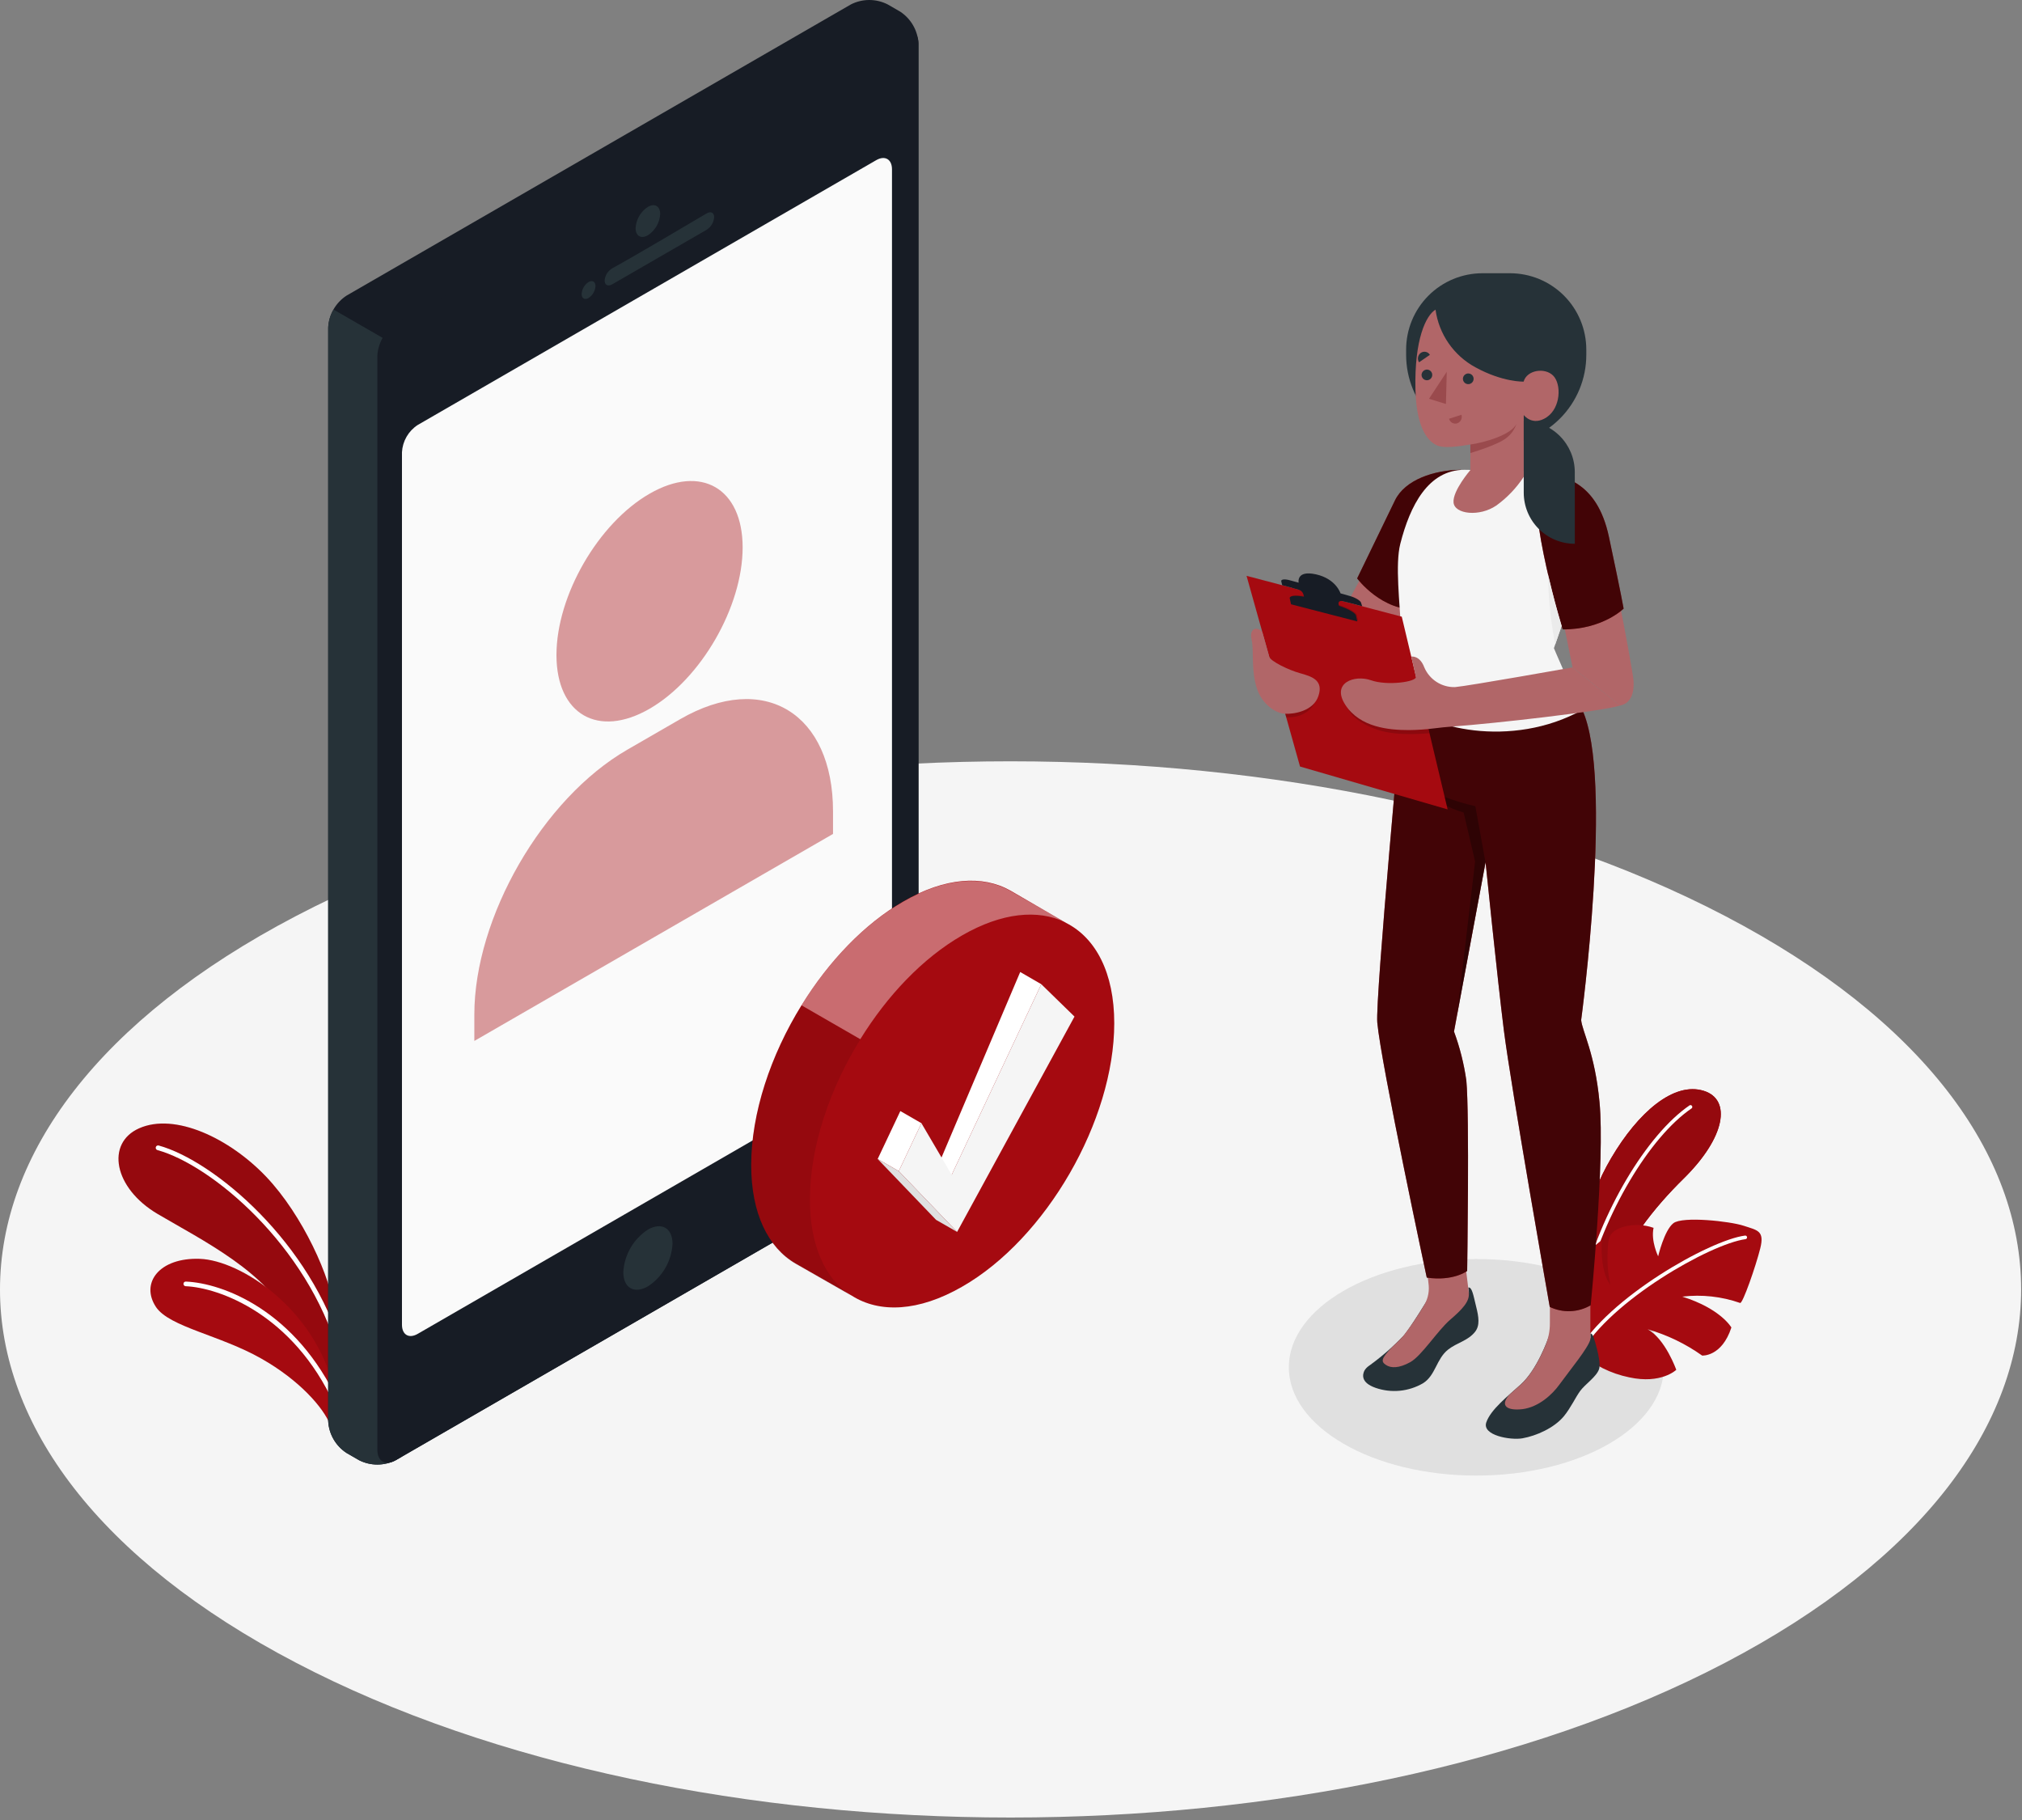 <svg width="400" height="360" viewBox="0 0 400 360" fill="none" xmlns="http://www.w3.org/2000/svg">
<rect x="0" y="0" width="400" height="360" fill="#808080" stroke="none"/>
<path d="M58.555 328.893C136.624 369.715 263.207 369.715 341.276 328.893C419.345 288.071 419.345 221.977 341.276 181.191C263.207 140.406 136.624 140.37 58.555 181.191C-19.514 222.013 -19.523 288.117 58.555 328.893Z" fill="#F5F5F5"/>
<path d="M292.055 291.873C312.541 291.873 329.148 282.283 329.148 270.455C329.148 258.626 312.541 249.037 292.055 249.037C271.569 249.037 254.961 258.626 254.961 270.455C254.961 282.283 271.569 291.873 292.055 291.873Z" fill="#E0E0E0"/>
<path d="M66.121 259.269C65.567 252.974 59.88 240.337 52.631 232.735C45.383 225.133 34.597 220.035 27.522 223.183C20.927 226.104 22.442 234.976 31.205 240.138C39.968 245.299 52.976 251.658 57.512 261.555L66.211 273.421L66.121 259.269Z" fill="#A50A10"/>
<path opacity="0.1" d="M66.121 259.269C65.567 252.974 59.88 240.337 52.631 232.735C45.383 225.133 34.597 220.035 27.522 223.183C20.927 226.104 22.442 234.976 31.205 240.138C39.968 245.299 52.976 251.658 57.512 261.555L66.211 273.421L66.121 259.269Z" fill="black"/>
<path d="M67.336 267.842C67.235 267.845 67.136 267.813 67.055 267.752C66.974 267.691 66.916 267.604 66.892 267.506C60.796 246.388 41.891 230.449 31.15 227.492C31.09 227.476 31.035 227.448 30.986 227.41C30.937 227.373 30.896 227.326 30.865 227.272C30.834 227.219 30.815 227.16 30.807 227.099C30.799 227.037 30.803 226.975 30.819 226.916C30.835 226.856 30.863 226.8 30.9 226.751C30.938 226.703 30.985 226.662 31.038 226.631C31.092 226.6 31.151 226.58 31.212 226.572C31.273 226.564 31.335 226.569 31.395 226.585C42.335 229.596 61.594 245.798 67.772 267.234C67.79 267.292 67.796 267.352 67.79 267.413C67.784 267.473 67.767 267.531 67.738 267.585C67.709 267.638 67.67 267.685 67.623 267.723C67.576 267.761 67.521 267.789 67.463 267.805L67.336 267.842Z" fill="white"/>
<path d="M65.331 281.875C64.007 278.428 59.181 272.967 51.724 268.749C43.56 264.095 33.527 262.499 30.86 258.534C27.712 253.79 31.513 248.71 39.541 249C47.569 249.29 62.474 258.906 66.139 275.026L65.331 281.875Z" fill="#A50A10"/>
<path d="M66.547 278.029C66.457 278.03 66.369 278.004 66.293 277.956C66.218 277.908 66.157 277.838 66.121 277.757C57.956 259.931 43.315 254.697 36.738 254.416C36.677 254.413 36.618 254.399 36.562 254.374C36.507 254.348 36.457 254.312 36.416 254.268C36.375 254.223 36.343 254.171 36.322 254.113C36.301 254.056 36.291 253.996 36.294 253.935C36.295 253.874 36.308 253.814 36.333 253.759C36.358 253.704 36.395 253.654 36.44 253.613C36.485 253.572 36.538 253.541 36.595 253.522C36.653 253.502 36.714 253.495 36.774 253.5C44.032 253.799 58.546 259.169 66.964 277.376C67.011 277.487 67.014 277.612 66.972 277.725C66.93 277.838 66.846 277.93 66.737 277.983C66.678 278.011 66.613 278.027 66.547 278.029Z" fill="white"/>
<path d="M312.474 251.113C312.338 246.042 313.744 237.551 318.734 229.07C324.077 219.998 331.125 213.92 337.049 215.771C342.564 217.494 341.349 224.978 333.058 233.134C327.234 238.858 321.392 246.115 318.67 254.415L314.007 265.101L312.474 251.113Z" fill="#A50A10"/>
<path d="M312.474 251.113C312.338 246.042 313.744 237.551 318.734 229.07C324.077 219.998 331.125 213.92 337.049 215.771C342.564 217.494 341.349 224.978 333.058 233.134C327.234 238.858 321.392 246.115 318.67 254.415L314.007 265.101L312.474 251.113Z" fill="#A50A10"/>
<g opacity="0.1">
<path d="M312.474 251.113C312.338 246.042 313.744 237.551 318.734 229.07C324.077 219.998 331.125 213.92 337.049 215.771C342.564 217.494 341.349 224.978 333.058 233.134C327.234 238.858 321.392 246.115 318.67 254.415L314.007 265.101L312.474 251.113Z" fill="black"/>
</g>
<path d="M313.4 254.879C313.474 254.873 313.543 254.843 313.599 254.794C313.654 254.745 313.693 254.679 313.708 254.607C317.264 240.147 326.263 224.925 334.654 219.228C334.72 219.17 334.763 219.09 334.775 219.003C334.787 218.915 334.766 218.827 334.717 218.753C334.668 218.68 334.595 218.627 334.51 218.604C334.424 218.581 334.334 218.59 334.255 218.629C325.737 224.444 316.602 239.838 313.01 254.461C312.999 254.507 312.997 254.554 313.004 254.6C313.012 254.646 313.028 254.69 313.053 254.729C313.077 254.769 313.109 254.803 313.147 254.83C313.185 254.858 313.227 254.877 313.273 254.888C313.315 254.894 313.359 254.891 313.4 254.879Z" fill="white"/>
<path d="M312.429 267.507C315.228 269.99 318.632 271.693 322.299 272.442C328.649 273.829 331.606 270.954 331.606 270.954C331.606 270.954 329.447 264.831 325.936 262.935C329.8 264.045 333.447 265.802 336.722 268.133C336.722 268.133 340.605 268.423 342.51 262.581C342.51 262.581 340.414 258.862 332.794 256.476C336.653 256.016 340.566 256.445 344.234 257.728C344.732 257.963 347.354 250.416 348.225 246.914C349.096 243.413 347.663 243.358 344.95 242.46C342.238 241.562 332.849 240.537 331.035 241.952C329.22 243.367 328.023 248.502 328.023 248.502C328.023 248.502 326.544 245.472 327.116 242.869C325.223 242.203 323.172 242.13 321.237 242.66C318.071 243.567 318.18 245.082 318.044 247.341C317.897 249.613 318.075 251.895 318.57 254.117C318.57 254.117 316.538 252.131 316.874 245.291C316.874 245.291 312.465 248.629 310.597 251.641C308.728 254.652 308.692 262.662 312.429 267.507Z" fill="#A50A10"/>
<path d="M312.402 267.869C312.469 267.873 312.536 267.858 312.595 267.826C312.655 267.794 312.704 267.746 312.737 267.687C318.516 257.31 338.373 246.034 345.304 245.109C345.35 245.102 345.395 245.086 345.436 245.063C345.476 245.039 345.511 245.007 345.54 244.97C345.568 244.932 345.588 244.889 345.6 244.844C345.612 244.799 345.614 244.751 345.608 244.705C345.601 244.658 345.586 244.614 345.562 244.573C345.538 244.533 345.506 244.498 345.469 244.469C345.431 244.441 345.389 244.421 345.343 244.409C345.298 244.397 345.251 244.394 345.204 244.401C338.165 245.308 317.99 256.793 312.111 267.334C312.065 267.417 312.054 267.515 312.079 267.606C312.105 267.698 312.165 267.776 312.248 267.823C312.295 267.851 312.347 267.866 312.402 267.869Z" fill="white"/>
<path d="M71.019 288.824L68.552 287.4C67.495 286.711 66.616 285.783 65.986 284.691C65.355 283.599 64.991 282.373 64.923 281.114V64.768C64.99 63.508 65.354 62.28 65.985 61.187C66.615 60.093 67.495 59.163 68.552 58.473L168.338 0.869C169.462 0.298 170.706 0 171.967 0C173.228 0 174.471 0.298 175.595 0.869L178.063 2.293C179.119 2.982 179.998 3.911 180.628 5.003C181.258 6.095 181.623 7.321 181.691 8.58V224.934C181.623 226.193 181.258 227.419 180.628 228.511C179.998 229.603 179.119 230.531 178.063 231.221L78.276 288.824C77.152 289.396 75.909 289.693 74.648 289.693C73.387 289.693 72.144 289.396 71.019 288.824Z" fill="#171C25"/>
<path d="M79.519 69.041L65.985 61.23C65.334 62.316 64.968 63.549 64.923 64.814V281.114C64.991 282.373 65.355 283.599 65.986 284.691C66.616 285.783 67.495 286.711 68.552 287.4L71.019 288.824C72.144 289.396 73.387 289.693 74.648 289.693C75.909 289.693 77.152 289.396 78.276 288.824L79.51 288.117L79.519 69.041Z" fill="#263238"/>
<path d="M74.648 70.384V286.756C74.648 289.078 76.272 290.013 78.276 288.852L178.063 231.248C179.119 230.559 179.998 229.63 180.628 228.538C181.258 227.446 181.623 226.221 181.691 224.961V8.58C181.691 6.267 180.067 5.332 178.063 6.484L78.276 64.097C77.219 64.785 76.339 65.713 75.708 66.805C75.078 67.898 74.714 69.124 74.648 70.384Z" fill="#171C25"/>
<path d="M82.631 84.064L173.345 31.676C175.06 30.687 176.457 31.494 176.457 33.49V206.075C176.398 207.154 176.086 208.205 175.546 209.141C175.005 210.077 174.251 210.873 173.345 211.463L82.631 263.842C80.907 264.84 79.519 264.032 79.519 262.027V89.452C79.576 88.372 79.887 87.321 80.428 86.384C80.969 85.447 81.724 84.652 82.631 84.064Z" fill="#FAFAFA"/>
<g opacity="0.4">
<path d="M128.496 97.66C138.665 91.791 146.911 96.554 146.911 108.292C146.911 120.031 138.665 134.327 128.496 140.197C118.327 146.066 110.081 141.312 110.081 129.565C110.081 117.817 118.327 103.512 128.496 97.66Z" fill="#A50A10"/>
<path d="M164.791 160.481C164.791 141.186 151.247 132.613 134.538 142.265L124.087 148.298C107.378 157.941 93.834 181.409 93.834 200.704V205.902L164.791 164.953V160.481Z" fill="#A50A10"/>
</g>
<path d="M128.17 40.92C129.512 40.14 130.601 40.775 130.601 42.326C130.556 43.169 130.312 43.99 129.89 44.722C129.467 45.453 128.878 46.075 128.17 46.535C126.827 47.315 125.739 46.68 125.739 45.129C125.784 44.285 126.027 43.465 126.45 42.733C126.872 42.002 127.461 41.38 128.17 40.92Z" fill="#263238"/>
<path d="M121.148 53.056C126.092 50.335 134.91 45.082 139.781 42.216C140.607 41.726 141.278 42.061 141.278 42.959C141.242 43.466 141.087 43.957 140.825 44.392C140.564 44.827 140.203 45.194 139.772 45.463L121.112 56.24C120.277 56.721 119.606 56.385 119.606 55.478C119.648 54.98 119.811 54.499 120.079 54.077C120.348 53.656 120.715 53.305 121.148 53.056Z" fill="#263238"/>
<path d="M116.431 55.789C117.184 55.353 117.801 55.707 117.801 56.578C117.774 57.053 117.636 57.514 117.398 57.925C117.16 58.337 116.829 58.686 116.431 58.946C115.678 59.381 115.061 59.027 115.061 58.157C115.088 57.682 115.226 57.221 115.464 56.809C115.702 56.398 116.033 56.048 116.431 55.789Z" fill="#263238"/>
<path d="M128.17 243.213C130.891 241.661 133.041 242.922 133.041 246.025C132.95 247.714 132.461 249.357 131.615 250.822C130.768 252.286 129.588 253.53 128.17 254.452C125.448 256.003 123.307 254.742 123.307 251.64C123.399 249.952 123.887 248.309 124.731 246.845C125.576 245.381 126.754 244.137 128.17 243.213Z" fill="#263238"/>
<path d="M210.91 182.559L199.97 176.209L199.852 176.146C194.409 173.08 186.952 173.524 178.688 178.305C170.96 182.759 163.902 190.188 158.586 198.797C152.445 208.703 148.607 220.179 148.607 230.457C148.607 240.045 151.964 246.785 157.389 249.933L168.501 256.283C173.989 259.785 181.727 259.467 190.327 254.514C206.937 245.025 220.426 221.63 220.426 202.389C220.426 192.411 216.761 185.526 210.91 182.559Z" fill="#A50A10"/>
<path opacity="0.1" d="M168.265 256.228L157.38 250.005C151.937 246.857 148.598 240.117 148.598 230.529C148.598 220.241 152.463 208.757 158.577 198.869L170.207 205.573C164.056 215.488 160.228 226.936 160.228 237.205C160.183 246.358 163.258 252.917 168.265 256.228Z" fill="black"/>
<path opacity="0.4" d="M210.72 182.433C205.349 179.829 198.192 180.491 190.336 185.018C182.48 189.545 175.513 196.947 170.188 205.556L158.559 198.852C163.875 190.243 170.932 182.814 178.661 178.36C186.916 173.588 194.382 173.134 199.825 176.201L199.943 176.264L210.72 182.433Z" fill="white"/>
<path d="M205.993 194.678L201.821 192.265L185.483 230.773L188.268 232.379L205.993 194.678Z" fill="white"/>
<path d="M182.281 222.173L178.108 219.77L173.626 229.249L177.799 231.653L182.281 222.173Z" fill="white"/>
<path d="M189.338 243.673L177.799 231.653L182.281 222.173L188.268 232.379L205.993 194.678L212.561 201.082L189.338 243.673Z" fill="#F5F5F5"/>
<path d="M173.626 229.251L177.799 231.655L189.338 243.675L185.174 241.289L173.626 229.251Z" fill="#E0E0E0"/>
<path d="M295.991 88.02C300.717 88.02 305.248 86.143 308.589 82.802C311.931 79.461 313.808 74.929 313.808 70.204V69.152C313.809 67.169 313.419 65.205 312.661 63.373C311.903 61.54 310.792 59.875 309.39 58.472C307.988 57.07 306.324 55.957 304.492 55.198C302.66 54.439 300.696 54.048 298.713 54.048H293.27C289.264 54.048 285.422 55.639 282.59 58.472C279.757 61.304 278.166 65.146 278.166 69.152V70.204C278.166 72.545 278.627 74.862 279.523 77.024C280.419 79.186 281.732 81.151 283.388 82.805C285.043 84.46 287.008 85.772 289.171 86.667C291.333 87.562 293.651 88.022 295.991 88.02Z" fill="#263238"/>
<path d="M277.613 264.251C275.535 266.432 273.257 268.412 270.809 270.166C270.436 270.416 270.126 270.748 269.902 271.137C269.585 271.808 269.086 273.459 272.125 274.52C273.661 275.053 275.295 275.247 276.914 275.091C278.532 274.934 280.098 274.43 281.504 273.613C284.008 272.053 284.117 268.805 286.476 266.946C288.217 265.576 290.394 265.222 291.81 263.426C292.789 262.174 292.535 260.514 292.018 258.455C291.465 256.205 291.202 254.509 290.458 254.681L290.585 255.715C289.678 257.194 284.843 257.629 282.702 256.622C282.666 256.604 278.964 262.773 277.613 264.251Z" fill="#263238"/>
<path d="M275.499 266.348C276.225 265.686 276.932 264.996 277.613 264.252C279.037 262.404 280.349 260.471 281.541 258.465C282.362 257.249 282.749 255.791 282.638 254.328C282.466 252.768 282.04 248.786 282.04 248.786L289.66 248.241L290.567 255.716C290.748 257.412 289.351 258.918 286.866 261.059C284.38 263.2 281.241 268.18 278.992 269.432C276.742 270.684 275.145 270.639 274.184 269.995C273.222 269.35 273.086 268.824 275.499 266.348Z" fill="#B16668"/>
<path d="M306.596 264.932V263.78C306.151 265.132 304.056 270.91 300.872 273.813C298.35 276.117 294.903 278.775 294.023 281.352C293.143 283.928 298.822 284.917 301.18 284.5C303.902 284.019 307.476 282.458 309.408 280.091C310.76 278.422 311.631 276.462 312.601 275.129C313.572 273.795 315.804 272.353 316.33 270.829C316.62 269.994 316.275 268.171 315.867 266.629C315.459 265.087 315.096 263.653 314.615 263.78V264.687C313.472 265.583 312.057 266.06 310.606 266.039C309.435 266.057 306.587 265.821 306.596 264.932Z" fill="#263238"/>
<path d="M298.586 275.873C299.366 275.174 300.155 274.494 300.872 273.841C303.094 271.818 304.791 268.398 305.761 266.039C306.317 264.702 306.603 263.269 306.605 261.821V257.285H314.615V264.724V264.923C314.234 266.592 310.551 271.019 308.465 273.904C307.068 275.836 304.41 278.304 301.208 278.73C298.169 279.075 296.627 278.122 298.586 275.873Z" fill="#B16668"/>
<path d="M313.019 140.416C319.233 153.978 312.792 201.767 312.792 201.767C312.982 203.971 315.513 208.307 316.42 217.995C317.527 229.444 314.679 258.182 314.679 258.182C313.458 258.893 312.081 259.295 310.669 259.351C309.257 259.408 307.852 259.119 306.578 258.509C306.578 258.509 298.949 215.211 297.506 203.835C296.255 193.902 293.878 170.552 293.878 170.552L287.637 204.044C288.792 207.177 289.61 210.425 290.077 213.732C290.721 220.436 290.24 251.397 290.24 251.397C290.24 251.397 287.519 253.483 282.248 252.712C282.248 252.712 273.177 210.312 272.46 202.256C272.043 197.449 277.522 138.43 277.522 138.43L313.019 140.416Z" fill="#A50A10"/>
<path opacity="0.6" d="M313.019 140.416C319.233 153.978 312.792 201.767 312.792 201.767C312.982 203.971 315.513 208.307 316.42 217.995C317.527 229.444 314.679 258.182 314.679 258.182C313.458 258.893 312.081 259.295 310.669 259.351C309.257 259.408 307.852 259.119 306.578 258.509C306.578 258.509 298.949 215.211 297.506 203.835C296.255 193.902 293.878 170.552 293.878 170.552L287.637 204.044C288.792 207.177 289.61 210.425 290.077 213.732C290.721 220.436 290.24 251.397 290.24 251.397C290.24 251.397 287.519 253.483 282.248 252.712C282.248 252.712 273.177 210.312 272.46 202.256C272.043 197.449 277.522 138.43 277.522 138.43L313.019 140.416Z" fill="black"/>
<path opacity="0.3" d="M293.869 170.553L291.855 159.459C291.855 159.459 283.319 157.69 279.454 154.016C279.454 154.016 283.509 159.068 289.542 160.719L291.81 170.417L288.245 200.715L293.869 170.553Z" fill="black"/>
<path d="M323.142 134.521C323.079 133.614 321.41 124.134 320.267 118.818L309.1 122.238L311.087 132.017L320.485 139.565C323.442 138.984 323.206 135.41 323.142 134.521Z" fill="#B16668"/>
<path d="M269.131 114.491L263.851 124.17L272.07 131.21L279.59 119.281L269.131 114.491Z" fill="#B16668"/>
<path d="M288.943 92.929C283.709 92.983 277.939 94.879 275.953 98.988C273.966 103.098 268.478 114.41 268.478 114.41C268.478 114.41 273.367 121.05 280.706 120.569L288.943 92.929Z" fill="#A50A10"/>
<path opacity="0.6" d="M288.943 92.929C283.709 92.983 277.939 94.879 275.953 98.988C273.966 103.098 268.478 114.41 268.478 114.41C268.478 114.41 273.367 121.05 280.706 120.569L288.943 92.929Z" fill="black"/>
<path d="M299.774 93.11L304.138 93.292C308.873 94.425 310.588 97.682 312.574 101.882C314.031 105.126 314.168 108.809 312.955 112.151L307.403 128.208C307.403 128.208 309.998 134.485 313.019 140.418C299.094 148.192 281.704 144.101 277.513 138.431C277.341 137.225 277.576 131.809 277.241 125.64C276.887 119.055 275.98 111.625 277.014 107.561C278.937 100.014 282.53 92.929 289.714 92.929L299.774 93.11Z" fill="#F5F5F5"/>
<path d="M304.156 93.29C308.9 93.961 315.885 94.914 318.289 106.208C320.729 117.656 321.192 120.386 321.192 120.386C321.192 120.386 317.037 124.532 309.154 124.496C309.136 124.496 302.187 102.017 304.156 93.29Z" fill="#A50A10"/>
<path opacity="0.6" d="M304.156 93.29C308.9 93.961 315.885 94.914 318.289 106.208C320.729 117.656 321.192 120.386 321.192 120.386C321.192 120.386 317.037 124.532 309.154 124.496C309.136 124.496 302.187 102.017 304.156 93.29Z" fill="black"/>
<path d="M308.928 123.797C308.02 120.795 307.113 117.366 306.251 113.683C306.289 118.313 306.759 122.929 307.658 127.471L308.928 123.797Z" fill="#EBEBEB"/>
<path d="M283.981 61.25C282.103 62.366 279.781 67.101 280.008 77.025C280.198 85.434 282.929 87.512 284.298 88.111C285.668 88.709 288.308 88.346 290.875 87.92V92.973C290.875 92.973 287.328 97.091 287.546 99.405C287.764 101.718 292.671 102.271 295.992 100.003C298.141 98.456 299.986 96.524 301.434 94.306V82.096C301.434 82.096 303.167 84.409 305.97 82.532C308.773 80.654 308.909 75.991 307.267 74.313C305.625 72.635 302.06 73.17 301.407 75.483C301.407 75.483 297.307 75.637 291.855 72.644C289.741 71.495 287.927 69.865 286.559 67.886C285.191 65.907 284.308 63.634 283.981 61.25Z" fill="#B16668"/>
<path d="M289.397 74.912C289.393 75.12 289.451 75.325 289.564 75.5C289.676 75.676 289.837 75.815 290.028 75.899C290.218 75.983 290.429 76.01 290.634 75.975C290.84 75.941 291.031 75.846 291.183 75.704C291.335 75.562 291.442 75.378 291.49 75.175C291.539 74.973 291.526 74.76 291.455 74.565C291.383 74.369 291.256 74.199 291.088 74.075C290.921 73.951 290.72 73.879 290.512 73.869C290.371 73.864 290.229 73.887 290.096 73.937C289.964 73.987 289.842 74.062 289.738 74.159C289.635 74.256 289.551 74.372 289.493 74.502C289.434 74.631 289.401 74.77 289.397 74.912Z" fill="#263238"/>
<path d="M289.115 82.042L286.657 82.831C286.699 82.998 286.774 83.154 286.878 83.29C286.982 83.427 287.112 83.541 287.261 83.626C287.411 83.711 287.575 83.764 287.746 83.784C287.916 83.803 288.089 83.788 288.254 83.738C288.59 83.624 288.869 83.383 289.03 83.066C289.191 82.749 289.222 82.381 289.115 82.042Z" fill="#9A4A4D"/>
<path d="M280.724 71.663L282.865 70.185C282.776 70.035 282.657 69.905 282.515 69.804C282.373 69.703 282.211 69.633 282.04 69.598C281.869 69.563 281.693 69.564 281.523 69.601C281.352 69.638 281.192 69.71 281.051 69.813C280.771 70.022 280.581 70.329 280.52 70.673C280.459 71.017 280.532 71.371 280.724 71.663Z" fill="#263238"/>
<path d="M281.214 74.15C281.213 74.358 281.272 74.562 281.386 74.736C281.499 74.91 281.661 75.048 281.851 75.131C282.042 75.214 282.253 75.239 282.458 75.203C282.663 75.168 282.852 75.073 283.004 74.93C283.155 74.787 283.261 74.603 283.309 74.401C283.356 74.198 283.343 73.987 283.272 73.791C283.2 73.596 283.072 73.427 282.905 73.303C282.738 73.18 282.538 73.109 282.33 73.098C282.043 73.093 281.766 73.2 281.558 73.397C281.349 73.593 281.226 73.864 281.214 74.15Z" fill="#263238"/>
<path d="M286.204 73.542L286.04 79.91L282.693 78.876L286.204 73.542Z" fill="#9A4A4D"/>
<path d="M290.875 87.922C293.597 87.569 299.139 85.972 300.01 83.768C299.663 84.882 298.982 85.864 298.06 86.58C296.4 88.004 290.875 89.61 290.875 89.61V87.922Z" fill="#9A4A4D"/>
<path d="M246.597 113.901L277.304 121.984L286.376 160.102L257.175 151.621L246.597 113.901Z" fill="#A50A10"/>
<path opacity="0.15" d="M259.987 139.12C259.706 139.9 258.018 142.059 254.444 141.887L254.009 140.308L259.987 139.12Z" fill="black"/>
<path opacity="0.15" d="M266.854 140.309C266.99 141.325 269.077 143.211 272.605 144.382C276.624 145.724 282.783 145.017 282.783 145.017L282.23 143.121L266.854 140.309Z" fill="black"/>
<path opacity="0.15" d="M255.587 119.418C255.587 119.418 255.478 118.892 255.333 118.248C255.188 117.603 257.002 117.567 259.361 118.184L263.897 119.354C266.255 119.971 268.287 120.996 268.433 121.64L268.687 122.81L255.587 119.418Z" fill="black"/>
<path d="M253.464 114.998C253.374 114.59 254.099 114.49 255.088 114.762L256.903 115.252C256.903 115.252 256.367 112.721 260.341 113.61C264.314 114.499 265.185 117.366 265.185 117.366L267.099 117.91C268.16 118.209 269.113 118.817 269.24 119.189L269.467 119.915L253.646 115.751C253.646 115.751 253.546 115.397 253.464 114.998Z" fill="#171C25"/>
<path d="M255.642 116.26C257.093 116.614 257.692 116.804 257.909 117.802C258.154 118.945 258.254 119.78 258.254 119.78L265.257 121.594C265.257 121.594 264.922 120.152 264.813 119.589C264.704 119.027 264.94 118.682 266.056 118.982L266.146 118.537L255.17 115.779L255.642 116.26Z" fill="#171C25"/>
<path d="M255.397 119.527C255.397 119.527 255.288 119 255.143 118.356C254.998 117.712 256.812 117.685 259.17 118.293L263.706 119.472C266.065 120.08 268.097 121.105 268.242 121.749L268.496 122.919L255.397 119.527Z" fill="#171C25"/>
<path d="M320.484 139.565L311.077 132.018C311.077 132.018 290.286 135.719 287.836 135.91C286.544 135.945 285.271 135.588 284.185 134.887C283.099 134.186 282.25 133.174 281.749 131.982C280.842 129.578 279.182 129.877 279.182 129.877C279.182 129.877 279.899 132.916 280.089 133.887C280.28 134.857 274.465 135.701 271.217 134.558C267.97 133.415 263.262 135.057 266.174 139.475C269.086 143.893 274.755 144.41 278.683 144.41C280.33 144.397 281.975 144.288 283.609 144.083C284.879 143.92 286.149 143.793 287.428 143.702C295.529 143.121 316.856 140.708 320.484 139.565Z" fill="#B16668"/>
<path d="M249.727 125.041L251.088 129.904C251.351 130.811 254.916 132.534 257.175 133.16C259.434 133.786 261.901 134.512 260.803 137.696C259.824 140.608 256.104 141.27 254.217 141.189C252.331 141.107 249.736 139.302 248.72 136.39C247.414 132.671 248.112 128.697 247.595 126.529C247.078 124.361 248.593 123.744 249.727 125.041Z" fill="#B16668"/>
<path d="M311.54 107.56C310.213 107.562 308.899 107.301 307.673 106.794C306.447 106.288 305.333 105.544 304.395 104.606C303.456 103.669 302.712 102.555 302.204 101.33C301.696 100.104 301.434 98.79 301.434 97.464V83.285C304.111 83.288 306.678 84.352 308.571 86.245C310.464 88.138 311.528 90.705 311.531 93.382L311.54 107.56Z" fill="#263238"/>
</svg>
